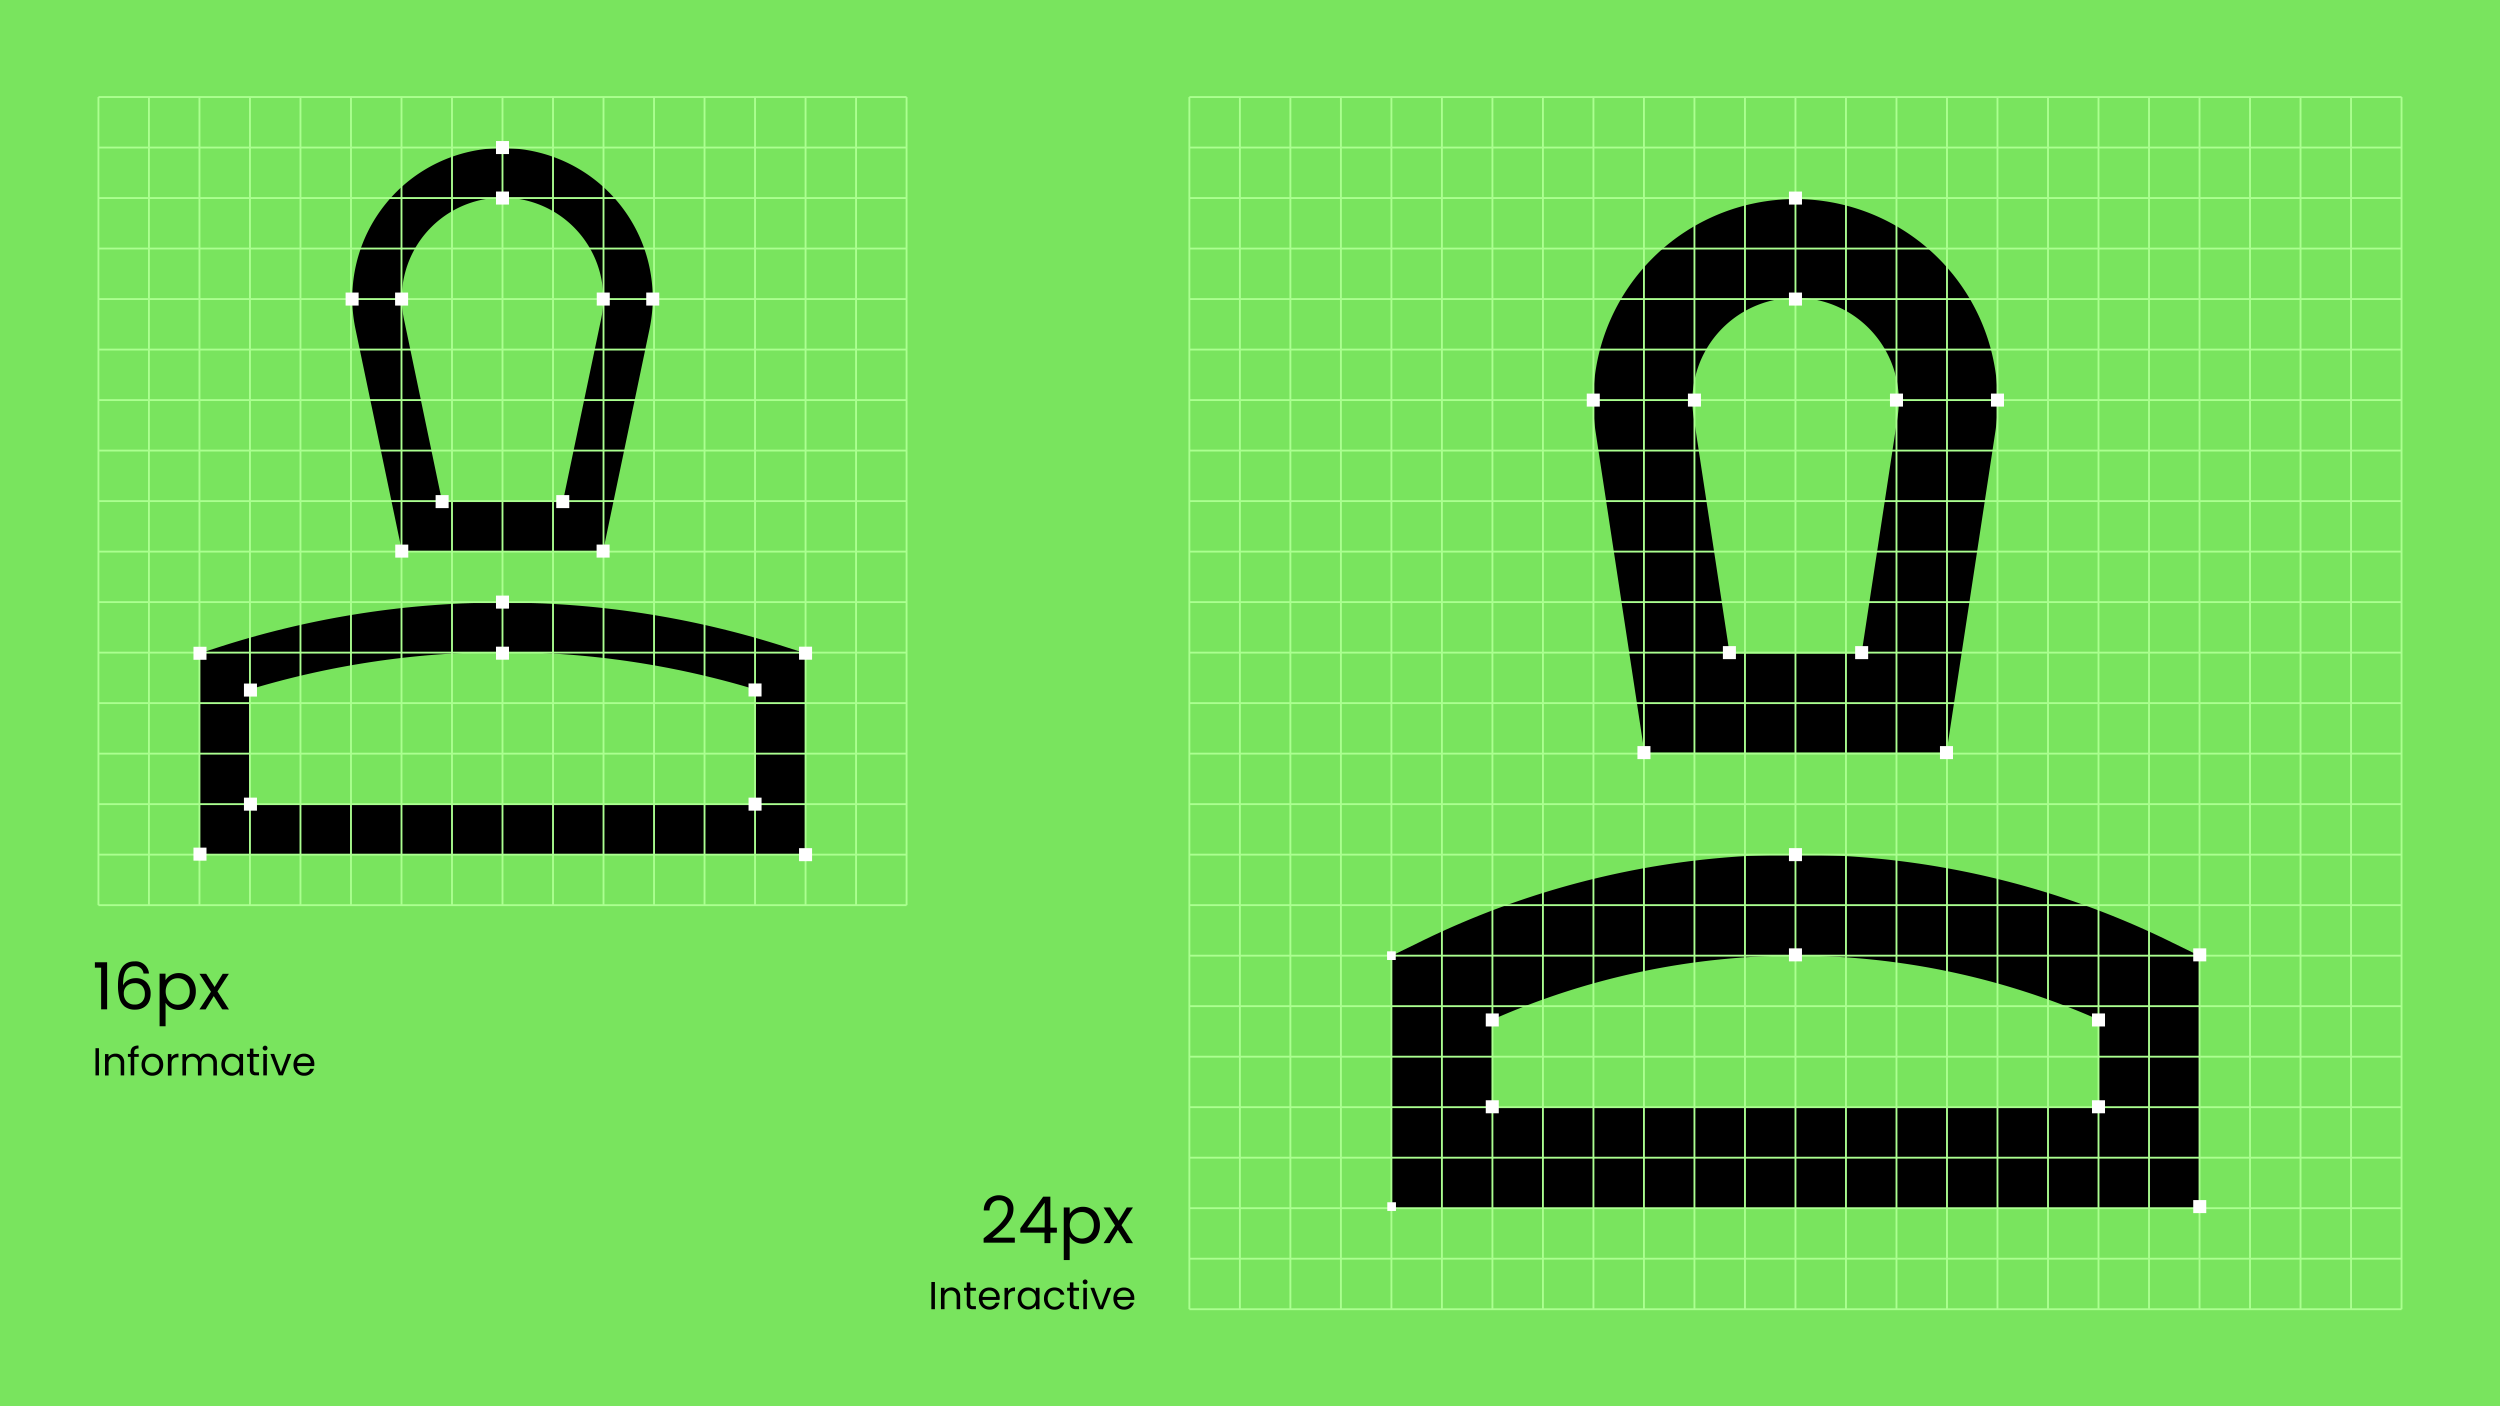 <svg xmlns="http://www.w3.org/2000/svg" viewBox="0 0 1152 648"><defs><style>.cls-1{fill:#79e45e;}.cls-2{fill:none;}.cls-2,.cls-3{stroke:#abff90;stroke-miterlimit:10;stroke-width:0.86px;}.cls-3{fill:#52c13e;}.cls-4{fill:#fff;}</style></defs><g id="Background"><rect class="cls-1" width="1152" height="648"/></g><g id="Graphic"><path d="M896.94,346.8H757.76L735.24,198.92a93.17,93.17,0,1,1,184.22,0ZM797,301.19h60.8l16.62-109.14a47.56,47.56,0,1,0-94,0Z"/><path d="M1013.54,556.73H641.16V440.47l13.06-6.38a392.21,392.21,0,0,1,346.26,0l13.06,6.38ZM687.71,510.18H967V469.86a345.25,345.25,0,0,0-279.28,0Z"/><line class="cls-2" x1="1083.36" y1="44.71" x2="1083.36" y2="603.28"/><line class="cls-2" x1="1106.63" y1="44.71" x2="1106.63" y2="603.28"/><line class="cls-2" x1="1060.09" y1="44.71" x2="1060.09" y2="603.28"/><line class="cls-2" x1="1036.81" y1="44.71" x2="1036.81" y2="603.28"/><line class="cls-2" x1="1013.54" y1="44.71" x2="1013.54" y2="603.28"/><line class="cls-2" x1="990.27" y1="44.71" x2="990.27" y2="603.28"/><line class="cls-2" x1="966.99" y1="44.71" x2="966.99" y2="603.28"/><line class="cls-2" x1="943.72" y1="44.71" x2="943.72" y2="603.28"/><line class="cls-2" x1="920.44" y1="44.71" x2="920.44" y2="603.28"/><line class="cls-2" x1="897.17" y1="44.72" x2="897.17" y2="603.28"/><line class="cls-2" x1="873.9" y1="44.72" x2="873.9" y2="603.28"/><line class="cls-2" x1="850.62" y1="44.72" x2="850.62" y2="603.28"/><line class="cls-2" x1="827.35" y1="44.72" x2="827.35" y2="603.28"/><line class="cls-2" x1="804.08" y1="44.72" x2="804.08" y2="603.28"/><line class="cls-2" x1="780.8" y1="44.72" x2="780.8" y2="603.29"/><line class="cls-2" x1="757.53" y1="44.72" x2="757.53" y2="603.29"/><line class="cls-2" x1="734.26" y1="44.72" x2="734.26" y2="603.29"/><line class="cls-2" x1="710.98" y1="44.72" x2="710.98" y2="603.29"/><line class="cls-2" x1="687.71" y1="44.72" x2="687.71" y2="603.29"/><line class="cls-2" x1="664.43" y1="44.72" x2="664.43" y2="603.29"/><line class="cls-2" x1="641.16" y1="44.72" x2="641.16" y2="603.29"/><line class="cls-2" x1="617.89" y1="44.72" x2="617.89" y2="603.29"/><line class="cls-2" x1="594.61" y1="44.72" x2="594.61" y2="603.29"/><line class="cls-2" x1="571.34" y1="44.72" x2="571.34" y2="603.29"/><line class="cls-2" x1="548.06" y1="44.72" x2="548.06" y2="603.29"/><line class="cls-2" x1="548.06" y1="67.99" x2="1106.63" y2="67.99"/><line class="cls-2" x1="548.06" y1="44.72" x2="1106.63" y2="44.72"/><line class="cls-2" x1="548.06" y1="91.26" x2="1106.63" y2="91.26"/><line class="cls-2" x1="548.06" y1="114.54" x2="1106.63" y2="114.54"/><line class="cls-2" x1="548.06" y1="137.81" x2="1106.63" y2="137.81"/><line class="cls-2" x1="548.06" y1="161.08" x2="1106.63" y2="161.08"/><line class="cls-2" x1="548.06" y1="184.36" x2="1106.63" y2="184.36"/><line class="cls-2" x1="548.06" y1="207.63" x2="1106.63" y2="207.63"/><line class="cls-2" x1="548.07" y1="230.91" x2="1106.63" y2="230.91"/><line class="cls-2" x1="548.07" y1="254.18" x2="1106.63" y2="254.18"/><line class="cls-2" x1="548.07" y1="277.45" x2="1106.63" y2="277.45"/><line class="cls-2" x1="548.07" y1="300.73" x2="1106.63" y2="300.73"/><line class="cls-2" x1="548.07" y1="324" x2="1106.63" y2="324"/><line class="cls-2" x1="548.07" y1="347.27" x2="1106.63" y2="347.27"/><line class="cls-2" x1="548.07" y1="370.55" x2="1106.64" y2="370.55"/><line class="cls-2" x1="548.07" y1="393.82" x2="1106.64" y2="393.82"/><line class="cls-2" x1="548.07" y1="417.09" x2="1106.64" y2="417.09"/><line class="cls-2" x1="548.07" y1="440.37" x2="1106.64" y2="440.37"/><line class="cls-2" x1="548.07" y1="463.64" x2="1106.64" y2="463.64"/><line class="cls-2" x1="548.07" y1="486.92" x2="1106.64" y2="486.92"/><line class="cls-2" x1="548.07" y1="510.19" x2="1106.64" y2="510.19"/><line class="cls-2" x1="548.07" y1="533.46" x2="1106.64" y2="533.46"/><line class="cls-2" x1="548.07" y1="556.74" x2="1106.64" y2="556.74"/><line class="cls-2" x1="548.07" y1="580.01" x2="1106.64" y2="580.01"/><line class="cls-2" x1="548.07" y1="603.29" x2="1106.64" y2="603.29"/><path d="M277.91,253.94H185.2L163.8,151.61a69.22,69.22,0,1,1,135.51,0Zm-74.19-22.8h55.66L277,147a46.42,46.42,0,1,0-90.87,0Z"/><path d="M371,393.59H92.14V301l7.91-2.54a426.11,426.11,0,0,1,263,0L371,301Zm-256-22.8H348.16V317.73a403,403,0,0,0-233.21,0Z"/><line class="cls-3" x1="45.36" y1="417.1" x2="417.75" y2="417.1"/><line class="cls-3" x1="45.36" y1="393.82" x2="417.75" y2="393.82"/><line class="cls-3" x1="45.36" y1="370.55" x2="417.75" y2="370.55"/><line class="cls-3" x1="45.36" y1="347.28" x2="417.75" y2="347.28"/><line class="cls-3" x1="45.36" y1="324" x2="417.75" y2="324"/><line class="cls-3" x1="45.36" y1="300.73" x2="417.75" y2="300.73"/><line class="cls-3" x1="45.36" y1="277.45" x2="417.75" y2="277.45"/><line class="cls-3" x1="45.36" y1="254.18" x2="417.75" y2="254.18"/><line class="cls-3" x1="45.36" y1="230.91" x2="417.75" y2="230.91"/><line class="cls-3" x1="45.36" y1="207.63" x2="417.75" y2="207.63"/><line class="cls-3" x1="45.36" y1="184.36" x2="417.75" y2="184.36"/><line class="cls-3" x1="45.36" y1="161.08" x2="417.75" y2="161.08"/><line class="cls-3" x1="45.36" y1="137.81" x2="417.75" y2="137.81"/><line class="cls-3" x1="45.36" y1="114.53" x2="417.75" y2="114.53"/><line class="cls-3" x1="45.36" y1="91.26" x2="417.75" y2="91.26"/><line class="cls-3" x1="45.36" y1="67.99" x2="417.75" y2="67.99"/><line class="cls-3" x1="45.36" y1="44.71" x2="417.75" y2="44.71"/><line class="cls-3" x1="45.36" y1="44.71" x2="45.36" y2="417.1"/><line class="cls-3" x1="68.63" y1="44.71" x2="68.63" y2="417.1"/><line class="cls-3" x1="91.91" y1="44.71" x2="91.91" y2="417.1"/><line class="cls-3" x1="115.18" y1="44.71" x2="115.18" y2="417.1"/><line class="cls-3" x1="138.46" y1="44.71" x2="138.46" y2="417.1"/><line class="cls-3" x1="161.73" y1="44.71" x2="161.73" y2="417.1"/><line class="cls-3" x1="185.01" y1="44.71" x2="185.01" y2="417.1"/><line class="cls-3" x1="208.28" y1="44.71" x2="208.28" y2="417.1"/><line class="cls-3" x1="231.55" y1="44.71" x2="231.55" y2="417.1"/><line class="cls-3" x1="254.83" y1="44.71" x2="254.83" y2="417.1"/><line class="cls-3" x1="278.1" y1="44.71" x2="278.1" y2="417.1"/><line class="cls-3" x1="301.38" y1="44.71" x2="301.38" y2="417.1"/><line class="cls-3" x1="324.65" y1="44.71" x2="324.65" y2="417.1"/><line class="cls-3" x1="347.92" y1="44.71" x2="347.92" y2="417.1"/><line class="cls-3" x1="371.2" y1="44.71" x2="371.2" y2="417.1"/><line class="cls-3" x1="394.47" y1="44.71" x2="394.47" y2="417.1"/><line class="cls-3" x1="417.75" y1="44.71" x2="417.75" y2="417.1"/><rect class="cls-4" x="1010.64" y="437" width="6" height="6"/><rect class="cls-4" x="1010.64" y="553" width="6" height="6"/><rect class="cls-4" x="639.26" y="554" width="4" height="4"/><rect class="cls-4" x="684.64" y="507" width="6" height="6"/><rect class="cls-4" x="684.64" y="467" width="6" height="6"/><rect class="cls-4" x="963.99" y="507" width="6" height="6"/><rect class="cls-4" x="963.99" y="467" width="6" height="6"/><rect class="cls-4" x="824.35" y="390.81" width="6" height="6"/><rect class="cls-4" x="368.2" y="297.99" width="6" height="6"/><rect class="cls-4" x="344.92" y="314.94" width="6" height="6"/><rect class="cls-4" x="89.14" y="298.03" width="6" height="6" transform="translate(184.29 602.06) rotate(-180)"/><rect class="cls-4" x="89.14" y="390.59" width="6" height="6" transform="translate(184.29 787.18) rotate(-180)"/><rect class="cls-4" x="112.42" y="367.55" width="6" height="6" transform="translate(230.83 741.1) rotate(-180)"/><rect class="cls-4" x="344.92" y="367.55" width="6" height="6" transform="translate(695.85 741.1) rotate(-180)"/><rect class="cls-4" x="368.2" y="390.82" width="6" height="6" transform="translate(742.4 787.65) rotate(-180)"/><rect class="cls-4" x="112.42" y="314.99" width="6" height="6" transform="translate(230.83 635.97) rotate(-180)"/><rect class="cls-4" x="228.55" y="297.99" width="6" height="6"/><rect class="cls-4" x="228.55" y="274.45" width="6" height="6"/><rect class="cls-4" x="274.91" y="250.94" width="6" height="6"/><rect class="cls-4" x="256.32" y="228.14" width="6" height="6"/><rect class="cls-4" x="274.98" y="134.81" width="6" height="6"/><rect class="cls-4" x="297.79" y="134.81" width="6" height="6"/><rect class="cls-4" x="182.13" y="250.94" width="6" height="6" transform="translate(370.26 507.89) rotate(-180)"/><rect class="cls-4" x="200.72" y="228.14" width="6" height="6" transform="translate(407.45 462.28) rotate(-180)"/><rect class="cls-4" x="182.06" y="134.81" width="6" height="6" transform="translate(370.12 275.62) rotate(-180)"/><rect class="cls-4" x="159.25" y="134.81" width="6" height="6" transform="translate(324.5 275.62) rotate(-180)"/><rect class="cls-4" x="228.55" y="88.26" width="6" height="6"/><rect class="cls-4" x="228.55" y="64.99" width="6" height="6"/><rect class="cls-4" x="893.94" y="343.8" width="6" height="6"/><rect class="cls-4" x="917.44" y="181.36" width="6" height="6"/><rect class="cls-4" x="870.9" y="181.36" width="6" height="6"/><rect class="cls-4" x="824.35" y="134.81" width="6" height="6" transform="translate(965.16 -689.54) rotate(90)"/><rect class="cls-4" x="824.35" y="88.26" width="6" height="6" transform="translate(918.61 -736.08) rotate(90)"/><rect class="cls-4" x="777.8" y="181.36" width="6" height="6"/><rect class="cls-4" x="731.18" y="181.36" width="6" height="6"/><rect class="cls-4" x="754.53" y="343.8" width="6" height="6"/><rect class="cls-4" x="793.91" y="297.73" width="6" height="6"/><rect class="cls-4" x="854.85" y="297.73" width="6" height="6"/><rect class="cls-4" x="824.35" y="437" width="6" height="6"/><rect class="cls-4" x="639.16" y="438.37" width="4" height="4"/><path d="M430.81,590.74v12.55h-1.64V590.74Z"/><path d="M441.33,594.34a4.19,4.19,0,0,1,1.11,3.14v5.81h-1.62v-5.58a3.19,3.19,0,0,0-.74-2.26,2.63,2.63,0,0,0-2-.78,2.69,2.69,0,0,0-2.06.81,3.3,3.3,0,0,0-.77,2.36v5.45H433.6v-9.86h1.64v1.4a3.33,3.33,0,0,1,1.32-1.17,4.08,4.08,0,0,1,1.85-.41A4,4,0,0,1,441.33,594.34Z"/><path d="M447.12,594.78v5.81a1.37,1.37,0,0,0,.31,1,1.49,1.49,0,0,0,1.06.29h1.21v1.39h-1.48a2.93,2.93,0,0,1-2.05-.63,2.69,2.69,0,0,1-.69-2.07v-5.81h-1.27v-1.35h1.27v-2.49h1.64v2.49h2.58v1.35Z"/><path d="M460.62,599h-7.88a3.1,3.1,0,0,0,3.2,3.1,3,3,0,0,0,1.77-.5,2.58,2.58,0,0,0,1-1.32h1.77a4.21,4.21,0,0,1-1.59,2.31,4.72,4.72,0,0,1-2.95.89,5,5,0,0,1-2.51-.63,4.41,4.41,0,0,1-1.74-1.79,5.54,5.54,0,0,1-.63-2.69,5.73,5.73,0,0,1,.61-2.68,4.32,4.32,0,0,1,1.72-1.77,5.08,5.08,0,0,1,2.55-.63,4.88,4.88,0,0,1,2.48.62,4.16,4.16,0,0,1,1.67,1.68,5,5,0,0,1,.58,2.42A8.63,8.63,0,0,1,460.62,599ZM458.57,596a2.74,2.74,0,0,0-1.13-1,3.52,3.52,0,0,0-1.57-.35,3,3,0,0,0-2.12.79,3.27,3.27,0,0,0-1,2.2H459A3.06,3.06,0,0,0,458.57,596Z"/><path d="M465.71,593.71a3.8,3.8,0,0,1,2-.46v1.69h-.43c-1.84,0-2.76,1-2.76,3v5.36h-1.64v-9.86h1.64V595A3.16,3.16,0,0,1,465.71,593.71Z"/><path d="M469.55,595.67a4.51,4.51,0,0,1,1.68-1.78,4.64,4.64,0,0,1,2.39-.63,4.42,4.42,0,0,1,2.25.56,3.7,3.7,0,0,1,1.42,1.41v-1.8H479v9.86h-1.66v-1.84a3.93,3.93,0,0,1-1.45,1.44,4.72,4.72,0,0,1-4.62-.09,4.5,4.5,0,0,1-1.67-1.81,5.65,5.65,0,0,1-.61-2.67A5.49,5.49,0,0,1,469.55,595.67Zm7.29.73a3.12,3.12,0,0,0-1.22-1.27,3.44,3.44,0,0,0-3.35,0,3.13,3.13,0,0,0-1.21,1.26,4,4,0,0,0-.45,1.94,4.07,4.07,0,0,0,.45,2,3.12,3.12,0,0,0,1.21,1.28,3.18,3.18,0,0,0,1.67.44,3.24,3.24,0,0,0,1.68-.44,3.14,3.14,0,0,0,1.22-1.28,4.43,4.43,0,0,0,0-3.89Z"/><path d="M481.72,595.67a4.35,4.35,0,0,1,1.7-1.78,5.38,5.38,0,0,1,5.49.26,4.14,4.14,0,0,1,1.55,2.44H488.7a2.52,2.52,0,0,0-1-1.42,3,3,0,0,0-1.81-.52,2.91,2.91,0,0,0-2.27,1,4.79,4.79,0,0,0,0,5.48,2.89,2.89,0,0,0,2.27,1,3,3,0,0,0,1.8-.51,2.52,2.52,0,0,0,1-1.44h1.76a4.29,4.29,0,0,1-1.58,2.42,4.71,4.71,0,0,1-3,.91,4.85,4.85,0,0,1-2.49-.63,4.29,4.29,0,0,1-1.7-1.78,5.66,5.66,0,0,1-.61-2.7A5.54,5.54,0,0,1,481.72,595.67Z"/><path d="M494.64,594.78v5.81a1.37,1.37,0,0,0,.31,1,1.48,1.48,0,0,0,1.06.29h1.2v1.39h-1.47a2.93,2.93,0,0,1-2.05-.63,2.69,2.69,0,0,1-.69-2.07v-5.81h-1.28v-1.35H493v-2.49h1.64v2.49h2.57v1.35Z"/><path d="M499.25,591.5a1.07,1.07,0,0,1-.33-.79,1.13,1.13,0,0,1,1.12-1.12,1,1,0,0,1,.77.33,1.08,1.08,0,0,1,.31.79,1.09,1.09,0,0,1-.31.79,1,1,0,0,1-.77.32A1,1,0,0,1,499.25,591.5Zm1.58,1.93v9.86h-1.64v-9.86Z"/><path d="M507.29,601.78l3.06-8.35h1.75l-3.87,9.86h-1.91l-3.87-9.86h1.77Z"/><path d="M522.67,599h-7.89a3.1,3.1,0,0,0,3.21,3.1,3,3,0,0,0,1.77-.5,2.63,2.63,0,0,0,1-1.32h1.76a4.2,4.2,0,0,1-1.58,2.31,4.74,4.74,0,0,1-3,.89,5,5,0,0,1-2.52-.63,4.45,4.45,0,0,1-1.73-1.79,5.54,5.54,0,0,1-.63-2.69,5.61,5.61,0,0,1,.61-2.68,4.26,4.26,0,0,1,1.72-1.77,5.08,5.08,0,0,1,2.55-.63,4.93,4.93,0,0,1,2.48.62,4.13,4.13,0,0,1,1.66,1.68,5,5,0,0,1,.59,2.42C522.72,598.29,522.7,598.62,522.67,599ZM520.61,596a2.72,2.72,0,0,0-1.12-1,3.59,3.59,0,0,0-1.58-.35,3,3,0,0,0-2.11.79,3.22,3.22,0,0,0-1,2.2H521A3,3,0,0,0,520.61,596Z"/><path d="M459.22,565.64a24.19,24.19,0,0,0,3.64-4.11,7.43,7.43,0,0,0,1.49-4.22,4.62,4.62,0,0,0-1-3.07,3.75,3.75,0,0,0-3-1.13,4,4,0,0,0-3.17,1.28,5.3,5.3,0,0,0-1.21,3.4h-2.64a7.21,7.21,0,0,1,2-5.19,7.74,7.74,0,0,1,9.85-.12,6.16,6.16,0,0,1,1.82,4.71,9,9,0,0,1-1.49,4.85,21.22,21.22,0,0,1-3.37,4.14q-1.89,1.79-4.83,4.15h10.32v2.28H453.25v-2Q457.06,567.6,459.22,565.64Z"/><path d="M470.17,568V566l10.53-14.58H484v14.28h3V568h-3v4.83h-2.7V568Zm11.22-13.8-8.07,11.43h8.07Z"/><path d="M495.29,557.09a7.25,7.25,0,0,1,3.74-1,7.68,7.68,0,0,1,4,1.05,7.43,7.43,0,0,1,2.81,3,9.21,9.21,0,0,1,1,4.42,9.44,9.44,0,0,1-1,4.44,7.49,7.49,0,0,1-6.78,4.11,7.18,7.18,0,0,1-3.71-.94,6.75,6.75,0,0,1-2.44-2.36v10.83h-2.73V556.41h2.73v3A6.48,6.48,0,0,1,495.29,557.09Zm8,4.24a5.2,5.2,0,0,0-2-2.1,5.59,5.59,0,0,0-2.8-.72,5.48,5.48,0,0,0-2.78.74,5.37,5.37,0,0,0-2,2.13,6.58,6.58,0,0,0-.76,3.22,6.68,6.68,0,0,0,.76,3.26,5.37,5.37,0,0,0,2,2.13,5.7,5.7,0,0,0,5.58,0,5.28,5.28,0,0,0,2-2.13,6.86,6.86,0,0,0,.75-3.29A6.68,6.68,0,0,0,503.29,561.33Z"/><path d="M519,572.85l-3.9-6.12-3.75,6.12h-2.85l5.31-8.16-5.31-8.28h3.09l3.9,6.09,3.72-6.09h2.85l-5.28,8.13,5.31,8.31Z"/><path d="M45.6,483v12.55H44V483Z"/><path d="M56.12,486.59a4.21,4.21,0,0,1,1.11,3.14v5.82H55.61V490a3.13,3.13,0,0,0-.74-2.26,2.63,2.63,0,0,0-2-.79,2.69,2.69,0,0,0-2.06.81,3.32,3.32,0,0,0-.77,2.36v5.46H48.39v-9.87H50v1.41a3.25,3.25,0,0,1,1.32-1.17,4.09,4.09,0,0,1,1.85-.42A4,4,0,0,1,56.12,486.59Z"/><path d="M63.93,487H61.86v8.52H60.22V487H58.94v-1.35h1.28V485a3.1,3.1,0,0,1,.85-2.42,4.07,4.07,0,0,1,2.75-.77v1.37a2.12,2.12,0,0,0-1.52.43,1.83,1.83,0,0,0-.44,1.39v.7h2.07Z"/><path d="M67.63,495.08a4.55,4.55,0,0,1-1.77-1.79,5.57,5.57,0,0,1-.64-2.69,5.35,5.35,0,0,1,.66-2.68,4.64,4.64,0,0,1,1.79-1.78,5.51,5.51,0,0,1,5.08,0,4.68,4.68,0,0,1,1.79,1.77,5.34,5.34,0,0,1,.66,2.69,5.27,5.27,0,0,1-.68,2.69,4.7,4.7,0,0,1-1.83,1.79,5.21,5.21,0,0,1-2.55.63A5,5,0,0,1,67.63,495.08Zm4.16-1.23A3,3,0,0,0,73,492.61a4.51,4.51,0,0,0,0-4,3.07,3.07,0,0,0-1.22-1.23,3.51,3.51,0,0,0-3.29,0,3,3,0,0,0-1.19,1.23,4.16,4.16,0,0,0-.45,2,4.2,4.2,0,0,0,.44,2,2.93,2.93,0,0,0,1.18,1.23,3.3,3.3,0,0,0,1.62.41A3.37,3.37,0,0,0,71.79,493.85Z"/><path d="M80.23,486a3.8,3.8,0,0,1,2-.47v1.69h-.43c-1.84,0-2.76,1-2.76,3v5.37H77.36v-9.87H79v1.6A3.13,3.13,0,0,1,80.23,486Z"/><path d="M98,486a3.52,3.52,0,0,1,1.43,1.43,4.88,4.88,0,0,1,.52,2.32v5.82H98.31V490a3.21,3.21,0,0,0-.73-2.26,2.58,2.58,0,0,0-2-.79,2.68,2.68,0,0,0-2,.82,3.4,3.4,0,0,0-.75,2.37v5.44H91.2V490a3.17,3.17,0,0,0-.73-2.26,2.58,2.58,0,0,0-2-.79,2.68,2.68,0,0,0-2,.82,3.4,3.4,0,0,0-.75,2.37v5.44H84.07v-9.87h1.64v1.42a3.22,3.22,0,0,1,1.3-1.18,3.92,3.92,0,0,1,1.81-.42,4.31,4.31,0,0,1,2.2.56,3.42,3.42,0,0,1,1.42,1.64,3.21,3.21,0,0,1,1.37-1.62,4,4,0,0,1,2.12-.58A4.28,4.28,0,0,1,98,486Z"/><path d="M102.61,487.92a4.48,4.48,0,0,1,1.68-1.77,4.64,4.64,0,0,1,2.39-.63,4.42,4.42,0,0,1,2.25.56,3.75,3.75,0,0,1,1.42,1.4v-1.8H112v9.87h-1.66v-1.84a3.83,3.83,0,0,1-1.45,1.43,4.31,4.31,0,0,1-2.24.57,4.5,4.5,0,0,1-2.38-.65,4.6,4.6,0,0,1-1.67-1.82,6.1,6.1,0,0,1,0-5.32Zm7.29.73a3.24,3.24,0,0,0-1.22-1.27,3.44,3.44,0,0,0-3.35,0,3.13,3.13,0,0,0-1.21,1.26,4,4,0,0,0-.45,1.95,4.12,4.12,0,0,0,.45,2,3.18,3.18,0,0,0,1.21,1.28,3.28,3.28,0,0,0,1.67.44,3.34,3.34,0,0,0,1.68-.44,3.21,3.21,0,0,0,1.22-1.28,4.07,4.07,0,0,0,.45-1.95A4,4,0,0,0,109.9,488.65Z"/><path d="M116.78,487v5.82a1.37,1.37,0,0,0,.3,1,1.51,1.51,0,0,0,1.06.3h1.21v1.39h-1.48a2.94,2.94,0,0,1-2.05-.63,2.73,2.73,0,0,1-.68-2.07V487h-1.28v-1.35h1.28V483.2h1.64v2.48h2.57V487Z"/><path d="M121.38,483.76a1.12,1.12,0,0,1,.8-1.91,1,1,0,0,1,.76.32,1.17,1.17,0,0,1,0,1.59,1,1,0,0,1-.76.32A1.11,1.11,0,0,1,121.38,483.76Zm1.59,1.92v9.87h-1.64v-9.87Z"/><path d="M129.43,494l3.06-8.35h1.75l-3.87,9.87h-1.91l-3.87-9.87h1.76Z"/><path d="M144.8,491.23h-7.88a3.1,3.1,0,0,0,3.2,3.09,3,3,0,0,0,1.77-.49,2.56,2.56,0,0,0,1-1.33h1.77a4.27,4.27,0,0,1-1.59,2.32,4.79,4.79,0,0,1-2.95.89,5,5,0,0,1-2.51-.63,4.48,4.48,0,0,1-1.74-1.79,5.57,5.57,0,0,1-.63-2.69,5.77,5.77,0,0,1,.61-2.69,4.44,4.44,0,0,1,1.72-1.77,5.18,5.18,0,0,1,2.55-.62,5,5,0,0,1,2.48.61,4.18,4.18,0,0,1,1.67,1.69,5,5,0,0,1,.58,2.42A8.63,8.63,0,0,1,144.8,491.23Zm-2.05-3a2.65,2.65,0,0,0-1.13-1,3.42,3.42,0,0,0-1.57-.35,3,3,0,0,0-2.12.79,3.26,3.26,0,0,0-1,2.19h6.23A3.08,3.08,0,0,0,142.75,488.28Z"/><path d="M43.72,445.91v-2.49h5.64v21.69H46.6v-19.2Z"/><path d="M62,445.25a4.42,4.42,0,0,0-4,2.05q-1.32,2.06-1.29,6.77a5.09,5.09,0,0,1,2.3-2.45,7.25,7.25,0,0,1,3.58-.88,6.51,6.51,0,0,1,4.93,1.92A7.31,7.31,0,0,1,69.4,458a8.2,8.2,0,0,1-.8,3.66,6.12,6.12,0,0,1-2.39,2.58,7.48,7.48,0,0,1-3.89,1,7.58,7.58,0,0,1-4.83-1.38A7.22,7.22,0,0,1,55.06,460a22.29,22.29,0,0,1-.69-6q0-11,7.68-11a6.15,6.15,0,0,1,6.6,5.61H66.13A3.76,3.76,0,0,0,62,445.25Zm-2.4,8.32a4.38,4.38,0,0,0-1.85,1.59,4.61,4.61,0,0,0-.7,2.6,5.22,5.22,0,0,0,1.32,3.7,4.9,4.9,0,0,0,3.78,1.43,4.4,4.4,0,0,0,3.34-1.31,4.89,4.89,0,0,0,1.25-3.52,5.31,5.31,0,0,0-1.2-3.68,4.47,4.47,0,0,0-3.51-1.33A5.74,5.74,0,0,0,59.62,453.57Z"/><path d="M78.68,449.34a7.24,7.24,0,0,1,3.74-.94,7.68,7.68,0,0,1,4,1.05,7.4,7.4,0,0,1,2.81,2.95,9.25,9.25,0,0,1,1,4.43,9.44,9.44,0,0,1-1,4.44,7.49,7.49,0,0,1-6.78,4.11,7.19,7.19,0,0,1-3.71-.95,6.73,6.73,0,0,1-2.44-2.35v10.83H73.54V448.67h2.73v3A6.51,6.51,0,0,1,78.68,449.34Zm8,4.25a5.2,5.2,0,0,0-2-2.1,5.59,5.59,0,0,0-2.8-.72,5.47,5.47,0,0,0-2.78.73,5.37,5.37,0,0,0-2,2.13,7.29,7.29,0,0,0,0,6.48,5.37,5.37,0,0,0,2,2.13,5.63,5.63,0,0,0,5.58,0,5.28,5.28,0,0,0,2-2.13,6.82,6.82,0,0,0,.75-3.28A6.68,6.68,0,0,0,86.68,453.59Z"/><path d="M102.4,465.11,98.5,459l-3.75,6.12H91.9L97.21,457l-5.31-8.28H95l3.9,6.09,3.72-6.09h2.85l-5.28,8.13,5.31,8.31Z"/></g></svg>